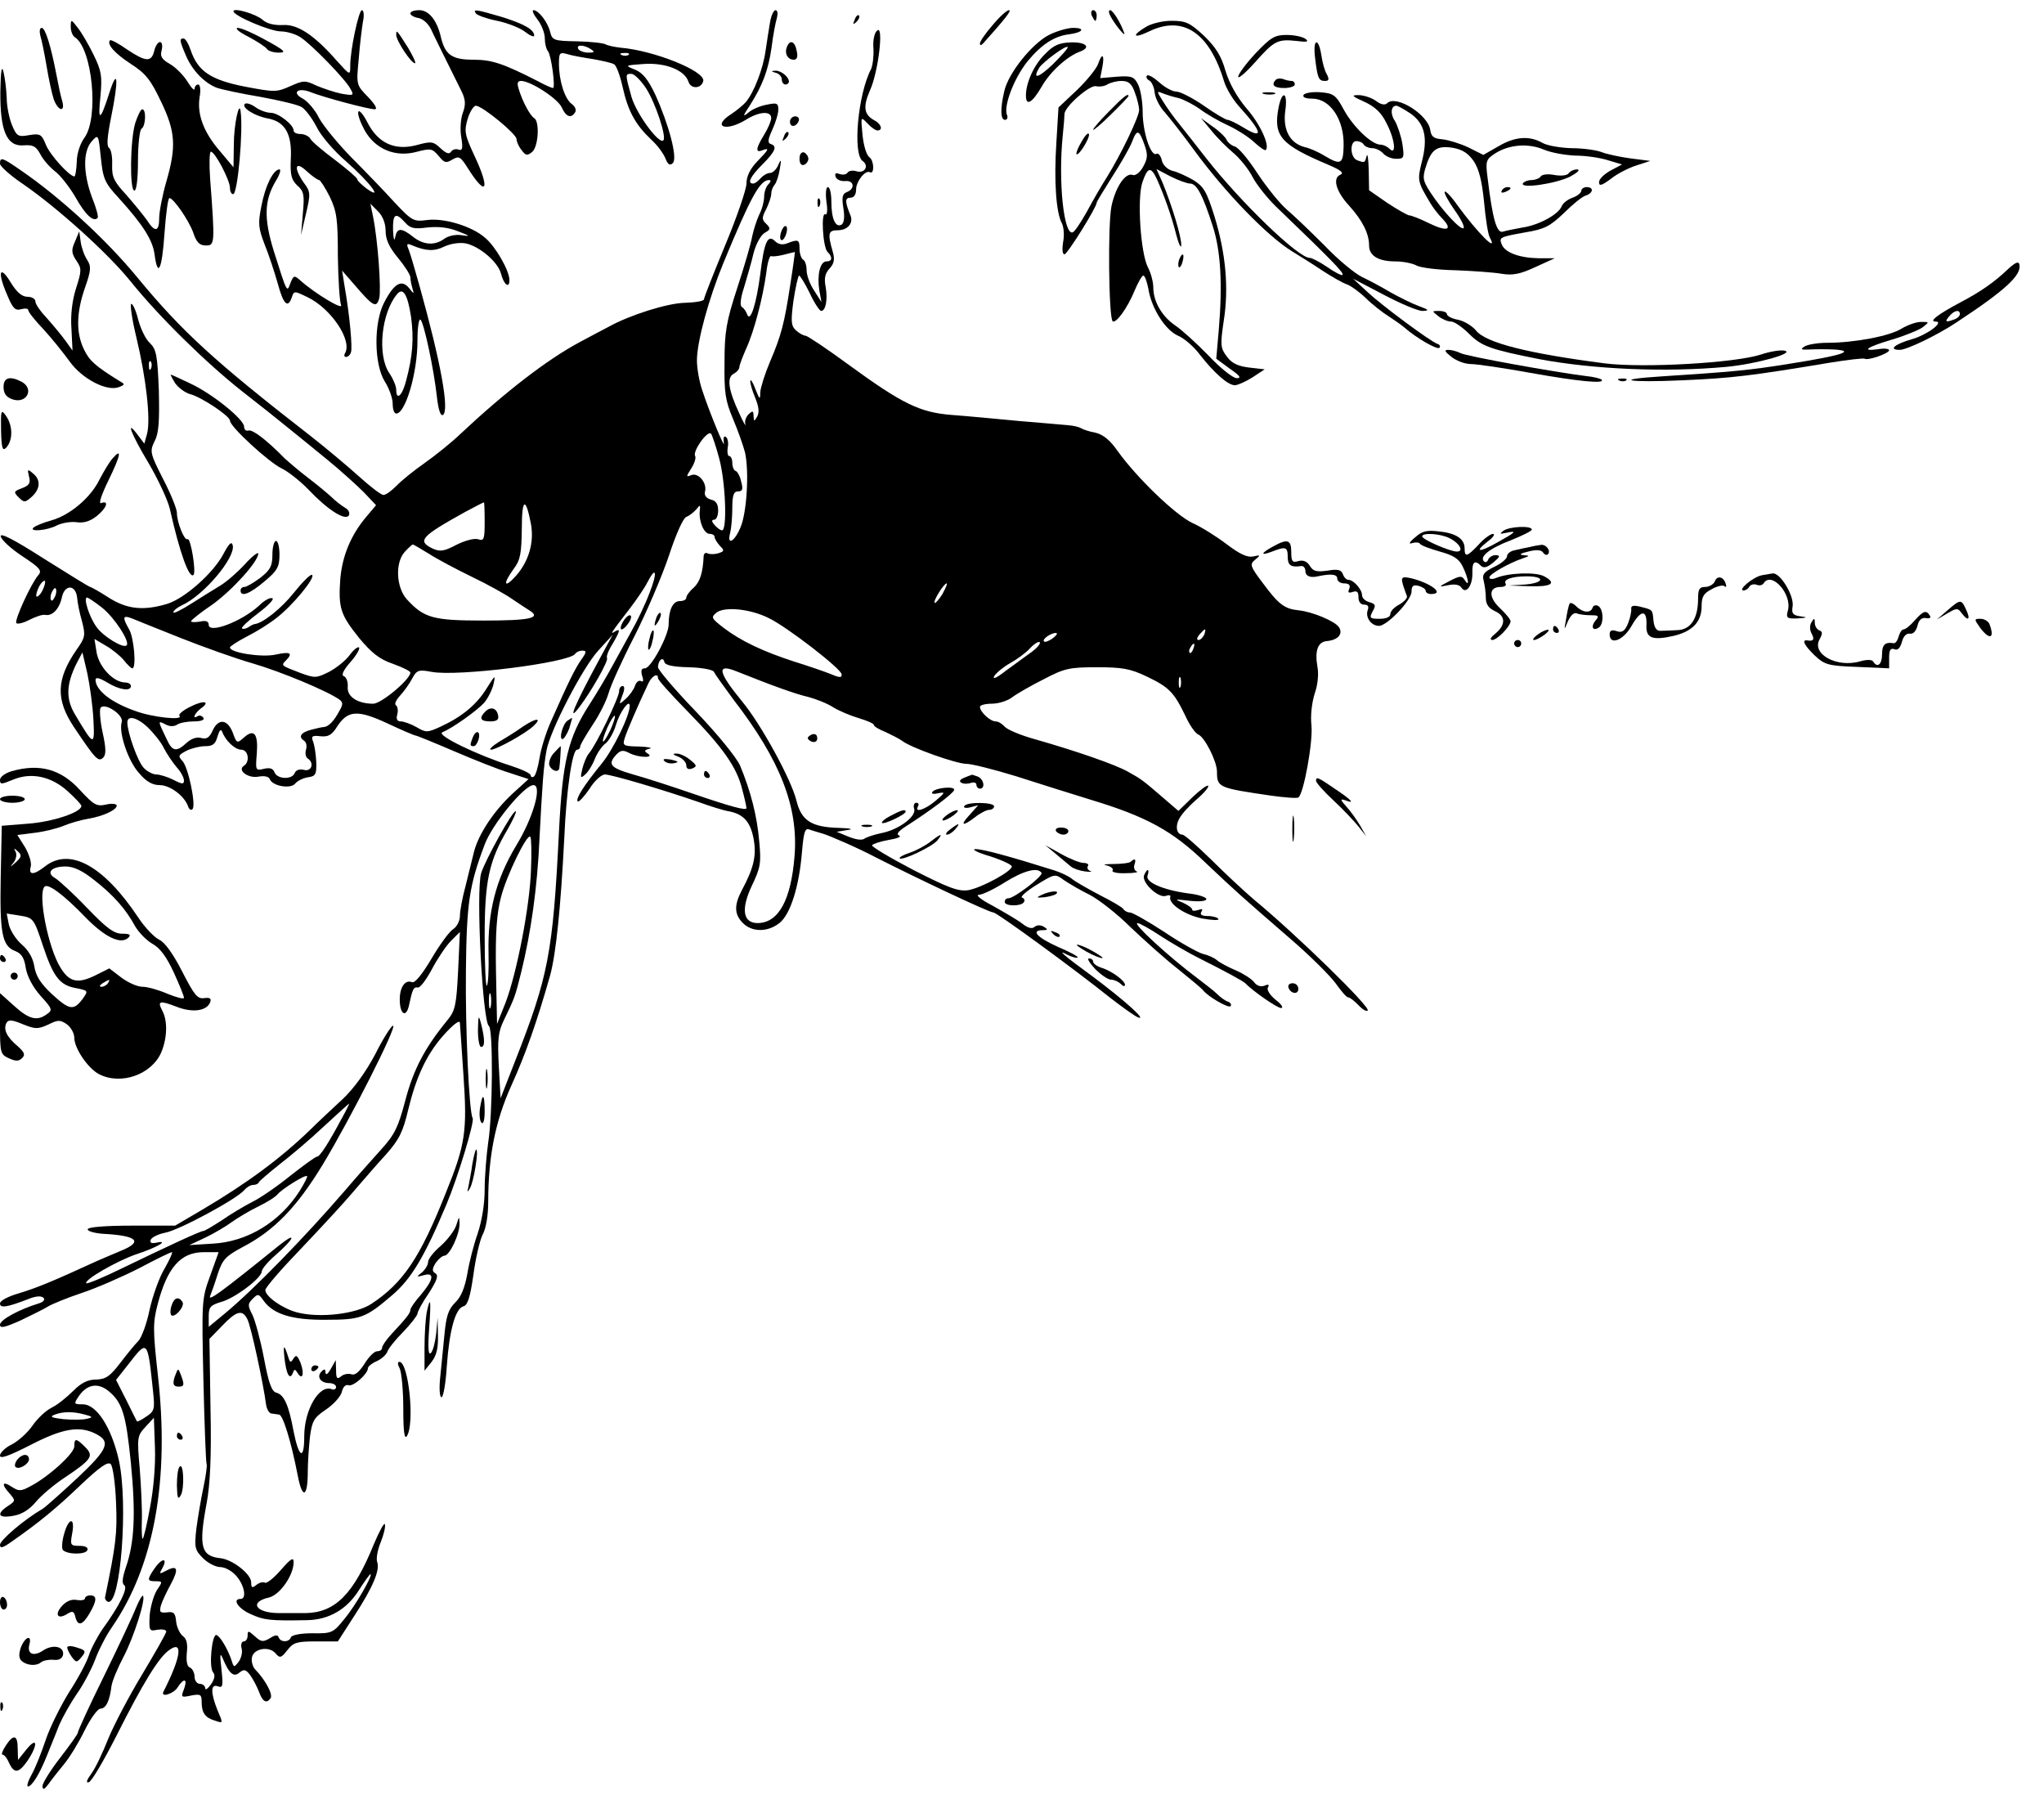 <?xml version="1.0" standalone="no"?>
<!DOCTYPE svg PUBLIC "-//W3C//DTD SVG 20010904//EN"
 "http://www.w3.org/TR/2001/REC-SVG-20010904/DTD/svg10.dtd">
<svg version="1.0" xmlns="http://www.w3.org/2000/svg"
 width="468pt" height="413pt" viewBox="0 0 468 413"
 preserveAspectRatio="xMidYMid meet">
<g transform="translate(0,413) scale(0.081,-0.081)"
fill="#000000" stroke="none">
<path d="M660 5067 c0 -13 104 -57 134 -57 17 0 43 -8 56 -17 33 -22 128 -120
141 -146 10 -18 9 -19 -26 -13 -20 4 -52 15 -71 23 -31 15 -36 15 -74 -2 -38
-17 -44 -17 -128 -1 -97 19 -133 44 -153 103 -6 18 -15 33 -20 33 -12 0 -12
-5 6 -47 18 -43 52 -78 87 -92 14 -5 70 -17 124 -26 54 -10 106 -22 117 -29
10 -6 29 -31 42 -56 12 -25 50 -69 84 -98 66 -58 107 -112 57 -76 -14 11 -26
22 -26 26 0 4 -28 28 -62 54 -35 26 -67 53 -71 61 -4 7 -17 13 -27 13 -11 0
-20 4 -20 10 0 16 -43 50 -65 50 -11 0 -31 7 -43 16 -13 9 -26 13 -30 9 -10
-10 27 -34 65 -41 49 -9 69 -44 65 -115 -2 -46 2 -59 19 -75 18 -16 20 -26 15
-79 l-5 -60 14 60 c13 56 13 62 -6 87 -30 43 -25 64 8 33 15 -14 31 -25 35
-25 3 0 17 -21 30 -47 20 -42 23 -63 23 -168 1 -66 5 -128 9 -138 8 -17 -75
33 -116 70 -16 14 -18 14 -27 -8 -10 -28 -9 -30 -47 90 -29 94 -27 144 6 199
11 18 15 32 10 32 -17 0 -40 -45 -51 -103 -10 -49 -9 -62 9 -109 12 -29 28
-79 37 -110 16 -60 29 -72 40 -39 6 18 7 18 44 0 67 -32 128 -123 106 -159 -3
-5 -2 -10 3 -10 6 0 12 6 14 13 5 12 -4 108 -18 187 l-7 44 34 -39 c54 -63 63
-68 71 -39 6 25 -4 166 -18 233 l-7 34 22 -22 c13 -13 21 -34 21 -55 0 -24 10
-46 35 -76 19 -23 35 -48 35 -55 0 -7 3 -22 6 -32 5 -16 4 -16 -10 2 -21 25
-42 13 -70 -41 -30 -57 -29 -175 2 -224 12 -19 22 -47 22 -62 0 -16 4 -28 10
-28 26 0 60 115 60 205 0 40 4 65 9 60 10 -12 37 -137 46 -218 4 -35 10 -55
17 -51 19 12 -6 149 -66 364 -13 47 -27 94 -31 104 -7 16 -5 18 11 11 38 -16
62 -17 90 -3 17 8 42 12 60 9 39 -8 91 -52 100 -85 8 -32 24 -44 24 -19 0 27
-39 95 -69 120 -38 33 -116 56 -163 50 -39 -5 -43 -3 -92 49 -28 31 -83 88
-122 127 -39 40 -80 90 -92 112 -11 23 -32 47 -46 55 -33 17 -14 33 23 18 35
-14 162 -48 180 -48 9 0 2 13 -19 35 -33 34 -33 34 -26 107 3 40 9 88 12 106
4 17 2 32 -3 32 -9 0 -33 -112 -33 -157 0 -28 0 -28 -38 14 -64 73 -111 104
-153 101 -24 -1 -45 4 -57 15 -18 16 -82 35 -82 24z m485 -597 c15 -17 26 -19
64 -14 31 3 59 0 86 -11 34 -13 36 -15 10 -11 -17 3 -38 -2 -49 -10 -27 -20
-59 -18 -89 6 -33 26 -45 25 -50 -2 -2 -13 -5 -4 -6 20 -1 47 7 52 34 22z m17
-267 c8 -61 5 -109 -14 -180 -11 -43 -28 -58 -28 -25 0 9 -9 31 -20 47 -34 51
-22 169 22 222 17 21 30 1 40 -64z"/>
<path d="M1160 5061 c0 -5 10 -11 22 -13 13 -2 28 -15 37 -33 7 -16 21 -43 29
-60 19 -38 38 -77 57 -115 11 -23 12 -37 3 -61 -6 -16 -8 -48 -4 -69 5 -31 3
-38 -8 -34 -8 3 -17 0 -21 -6 -5 -8 -14 -5 -30 10 -20 19 -26 20 -66 9 -63
-17 -110 5 -140 63 -12 24 -24 37 -26 31 -3 -7 6 -31 18 -53 30 -53 87 -77
148 -60 39 10 43 9 61 -12 16 -20 21 -21 39 -10 19 11 23 8 45 -27 52 -82 62
-57 16 40 -27 58 -28 68 -18 102 6 20 17 37 23 37 18 0 115 -80 115 -94 0 -7
6 -21 14 -31 12 -16 16 -17 30 -6 18 15 22 86 6 96 -12 7 -34 49 -44 83 -5 16
-3 22 7 22 27 0 104 -50 115 -75 12 -27 27 -32 38 -13 4 6 -1 17 -10 23 -20
15 -36 66 -36 114 0 30 2 33 23 27 12 -4 45 -10 72 -14 28 -5 55 -11 61 -15 6
-3 17 -32 24 -64 15 -68 36 -106 80 -148 18 -16 36 -41 41 -54 7 -18 13 -21
21 -13 14 14 -11 108 -50 194 -20 42 -35 61 -57 70 -30 12 -29 12 25 16 61 4
115 -17 126 -50 7 -22 37 -20 42 2 5 28 -139 86 -234 94 -17 2 -36 6 -41 9 -6
4 -42 8 -81 9 -67 1 -71 3 -77 27 -7 28 -33 61 -47 61 -5 0 0 -12 11 -26 12
-15 21 -39 21 -53 0 -15 4 -31 9 -37 9 -10 22 -104 14 -104 -3 0 -22 8 -42 19
-98 50 -130 61 -183 61 -61 0 -80 14 -92 65 -11 47 -34 75 -61 75 -14 0 -25
-4 -25 -9z m510 -101 c12 -8 11 -10 -7 -10 -12 0 -25 5 -28 10 -8 13 15 13 35
0z m107 -16 c-3 -3 -12 -4 -19 -1 -8 3 -5 6 6 6 11 1 17 -2 13 -5z m50 -96
c26 -41 58 -137 48 -146 -12 -12 -76 75 -90 123 -18 65 -18 65 0 65 8 0 27
-19 42 -42z"/>
<path d="M1345 5061 c3 -5 30 -15 60 -21 29 -6 65 -20 79 -31 14 -11 26 -16
26 -11 0 17 -28 33 -92 53 -72 21 -82 23 -73 10z"/>
<path d="M2177 5038 c-3 -18 -9 -55 -13 -83 -7 -51 -33 -118 -56 -145 -7 -8
-25 -23 -40 -33 -57 -36 -18 -52 40 -17 38 24 72 26 72 5 0 -8 -9 -29 -20 -47
-24 -39 -25 -52 -5 -44 21 8 19 3 -15 -32 -20 -21 -30 -42 -30 -62 0 -16 -27
-95 -60 -174 -33 -80 -60 -148 -60 -153 0 -5 -24 -9 -54 -10 -50 -1 -157 -35
-216 -68 -14 -7 -51 -27 -83 -44 -91 -49 -208 -139 -336 -259 -25 -24 -71 -61
-101 -82 -30 -21 -66 -50 -79 -64 -14 -14 -30 -26 -37 -26 -7 0 -38 24 -70 53
-31 28 -92 79 -134 112 -273 212 -366 297 -492 450 -87 106 -220 228 -330 303
-52 36 -58 38 -58 18 0 -7 30 -34 66 -58 97 -67 238 -194 302 -273 82 -102
214 -231 315 -311 49 -38 108 -85 131 -104 24 -19 74 -60 112 -91 38 -31 84
-73 103 -92 l34 -36 -27 -32 c-44 -52 -68 -110 -74 -175 -6 -83 0 -102 53
-168 35 -42 57 -60 95 -73 28 -10 50 -21 50 -25 0 -19 -82 -88 -105 -88 -44 0
-75 20 -72 48 1 14 -4 27 -11 30 -8 2 -2 16 18 39 17 19 28 38 25 42 -4 3 -16
-7 -27 -22 -11 -15 -37 -36 -58 -47 -36 -18 -40 -18 -81 -3 -55 21 -55 21 -41
35 21 21 13 26 -28 17 -39 -9 -130 5 -130 20 0 3 21 17 48 31 26 13 63 36 83
52 45 34 112 115 101 122 -4 3 -27 -20 -51 -50 -35 -44 -87 -86 -111 -89 -3 0
-11 -4 -18 -9 -7 -4 -15 -6 -18 -3 -3 2 18 22 46 43 28 21 46 40 40 42 -7 3
-24 -7 -38 -21 -49 -45 -142 -80 -142 -54 0 10 -8 13 -25 9 -14 -2 -25 -2 -25
1 0 3 27 25 60 47 57 41 130 122 130 144 0 6 -17 -7 -38 -30 -20 -22 -51 -49
-69 -60 -17 -10 -55 -34 -82 -51 -28 -18 -51 -29 -51 -25 0 5 11 14 24 20 62
28 151 134 144 169 -3 13 -10 7 -26 -23 -28 -54 -110 -127 -160 -142 -67 -20
-113 -15 -165 18 -26 17 -50 30 -52 30 -3 0 -61 36 -131 80 -86 55 -124 74
-122 63 2 -10 29 -35 61 -56 50 -33 57 -41 45 -54 -21 -25 -67 -126 -62 -135
3 -4 20 0 37 9 18 9 38 16 45 14 20 -4 40 17 47 50 8 37 39 36 43 -1 1 -14 7
-44 14 -68 10 -39 9 -45 -16 -80 -57 -83 -59 -140 -7 -218 61 -91 69 -100 83
-86 8 8 8 26 -2 71 -7 32 -9 64 -6 69 11 17 67 -20 60 -40 -9 -29 18 -110 49
-144 20 -24 38 -34 58 -34 30 0 71 -31 81 -61 3 -8 8 -11 12 -7 11 10 -12 121
-29 137 -12 13 -11 16 12 28 14 7 38 13 53 13 22 0 29 6 35 28 5 16 9 22 13
13 9 -25 36 -51 54 -51 20 0 25 -34 8 -45 -21 -13 12 -37 41 -31 18 3 29 0 32
-8 8 -19 60 -28 72 -11 6 7 22 15 35 17 22 3 25 8 24 43 -1 22 -5 48 -9 58 -6
15 -3 18 21 15 22 -2 32 3 48 29 30 45 58 46 142 7 40 -19 76 -34 79 -34 3 0
52 -20 108 -44 56 -24 126 -52 156 -61 l55 -18 -45 -41 c-53 -49 -96 -114
-109 -164 -5 -20 -16 -64 -24 -97 -9 -33 -16 -71 -16 -85 0 -14 -9 -31 -19
-37 -11 -7 -38 -44 -61 -83 -26 -44 -47 -70 -55 -67 -20 8 -35 -14 -35 -49 0
-42 18 -53 26 -17 10 47 13 53 25 51 6 -2 24 22 40 52 16 30 40 66 54 80 l25
25 -5 -109 c-5 -98 -8 -113 -30 -140 -64 -78 -96 -139 -119 -226 -20 -76 -30
-97 -67 -138 -24 -27 -71 -79 -104 -118 -113 -131 -257 -279 -339 -347 l-46
-38 0 30 c0 26 5 31 34 40 39 10 116 68 116 87 0 6 17 27 38 45 53 46 64 70
12 29 -167 -135 -202 -160 -196 -144 4 10 14 38 22 64 13 39 22 49 71 75 88
46 152 112 225 232 77 127 212 393 199 393 -5 0 -28 -36 -50 -80 -27 -51 -61
-98 -93 -128 -28 -26 -70 -65 -92 -87 -83 -80 -177 -150 -306 -226 l-75 -44
-122 0 c-74 0 -124 -4 -125 -10 -2 -5 17 -11 42 -13 98 -5 116 -22 52 -48 -20
-8 -51 -22 -68 -29 -126 -58 -173 -77 -220 -91 -31 -9 -54 -21 -54 -29 0 -14
20 -11 84 14 18 7 33 8 39 2 5 -5 0 -12 -14 -16 -55 -17 -109 -46 -109 -60 0
-11 13 -8 58 12 31 15 66 32 77 39 11 7 55 25 97 39 42 14 115 46 162 70 47
25 88 45 92 45 3 0 -6 -20 -20 -45 -15 -24 -34 -77 -43 -117 -8 -40 -23 -80
-32 -89 -9 -9 -32 -37 -51 -62 -29 -38 -41 -46 -68 -47 -24 0 -42 -9 -65 -32
-18 -18 -45 -40 -62 -48 -16 -8 -40 -31 -53 -50 -13 -19 -39 -43 -58 -53 -19
-9 -34 -24 -34 -32 0 -10 25 -1 86 30 91 47 138 55 184 32 44 -22 36 -43 -50
-124 -45 -42 -90 -82 -99 -88 -52 -30 -121 -89 -121 -102 0 -11 8 -9 33 9 79
55 127 95 195 160 55 52 77 67 85 59 6 -6 13 -55 15 -109 4 -87 -1 -122 -31
-267 -1 -5 3 -11 8 -13 36 -12 58 278 31 400 -21 93 -63 158 -102 158 -25 0
-26 1 -12 22 23 34 53 40 83 17 41 -33 51 -66 65 -205 14 -144 10 -225 -14
-294 -10 -30 -12 -46 -5 -51 12 -7 -13 -58 -61 -124 -15 -22 -33 -56 -39 -75
-6 -19 -31 -66 -56 -104 -24 -39 -54 -99 -66 -135 -12 -36 -30 -81 -40 -98
-10 -18 -14 -33 -10 -33 11 0 33 35 54 88 9 23 25 61 34 85 10 23 32 62 49 87
18 25 41 68 52 96 10 28 32 71 49 95 119 173 163 416 129 714 -14 126 -14 146
0 199 27 103 65 146 130 146 l42 0 -24 -67 c-24 -65 -24 -72 -19 -296 3 -126
7 -232 9 -236 2 -3 -2 -33 -9 -66 -7 -33 -16 -86 -20 -117 -6 -53 -4 -60 19
-83 14 -14 36 -25 49 -25 13 0 33 -11 45 -25 23 -26 30 -65 12 -65 -25 0 -6
-28 29 -43 37 -17 54 -19 159 -17 61 1 112 30 146 84 16 25 31 46 33 46 9 0
-42 -89 -73 -126 -32 -40 -36 -42 -91 -41 -34 0 -59 -5 -61 -12 -5 -14 -29
-14 -34 0 -3 8 -10 8 -25 -2 -19 -11 -25 -11 -42 5 -19 17 -21 17 -21 3 0 -10
-5 -17 -11 -17 -6 0 -9 -9 -6 -20 3 -10 -1 -27 -8 -37 -13 -17 -14 -17 -20 2
-10 31 -32 69 -43 73 -13 4 -22 -90 -10 -105 7 -8 5 -19 -6 -35 -9 -12 -16
-17 -16 -10 0 6 -7 12 -15 12 -8 0 -15 9 -15 20 0 11 -6 23 -13 26 -8 3 -11
17 -9 41 3 25 0 40 -11 48 -8 6 -17 24 -19 40 -2 25 -7 30 -26 27 -20 -2 -22
1 -17 20 4 13 17 40 28 60 23 43 19 55 -13 38 -20 -11 -21 -10 -10 9 15 29 -4
26 -24 -4 -21 -31 -20 -35 4 -35 20 0 20 -1 3 -26 -9 -15 -18 -47 -20 -71 -2
-43 -1 -45 22 -40 14 2 25 0 25 -5 0 -5 -31 -59 -68 -121 -37 -61 -80 -143
-96 -182 -15 -38 -36 -83 -48 -99 -13 -18 -16 -27 -7 -24 8 2 43 62 79 133 73
145 119 221 149 241 39 28 33 -20 -17 -118 -9 -18 29 -6 40 12 18 28 29 25 18
-5 -9 -23 -8 -24 20 -18 27 5 30 3 30 -18 0 -31 10 -45 38 -53 23 -8 23 -8 7
29 -20 50 -20 76 1 68 14 -5 15 1 10 48 -5 43 -4 49 4 30 18 -43 31 -53 47
-39 12 10 18 9 30 -7 8 -11 19 -32 25 -47 10 -29 22 -35 33 -18 7 11 -16 52
-42 79 -8 7 -13 23 -11 35 4 26 49 34 67 12 12 -14 16 -13 33 9 17 22 27 25
81 25 l62 0 47 73 c52 80 73 129 64 152 -3 9 1 33 10 55 9 22 14 44 12 51 -2
6 -16 -20 -32 -58 -57 -140 -109 -192 -193 -193 -16 0 -49 0 -74 0 -66 0 -86
31 -29 44 31 7 70 63 70 100 0 15 -8 10 -36 -22 -20 -23 -40 -39 -45 -36 -6 3
-16 0 -24 -6 -12 -10 -15 -9 -15 7 0 23 -52 64 -86 68 -56 6 -63 32 -40 155
10 53 14 132 11 270 l-3 195 36 37 c40 42 57 47 71 19 10 -17 46 -186 53 -241
2 -14 9 -26 16 -26 6 -1 16 -2 21 -3 11 -1 34 -77 52 -169 13 -71 29 -67 29 8
0 25 3 68 6 97 6 46 11 55 45 78 21 14 41 36 45 49 3 15 11 23 19 20 13 -5 55
32 55 48 0 5 11 14 25 20 13 6 27 18 30 27 3 9 23 34 45 56 21 22 39 45 40 51
0 6 14 32 32 58 23 36 28 50 19 56 -10 6 -10 12 0 29 8 11 19 21 25 21 15 0
44 62 43 92 -1 21 -1 20 -9 -5 -5 -16 -25 -42 -44 -59 -20 -17 -36 -37 -36
-46 0 -8 -8 -21 -17 -29 -17 -13 -16 -14 5 -8 31 9 28 -12 -8 -55 -17 -19 -30
-38 -30 -43 0 -9 -11 -23 -53 -68 -15 -16 -27 -34 -27 -39 0 -6 -6 -10 -14
-10 -8 0 -24 -16 -36 -36 -15 -23 -27 -33 -37 -29 -9 3 -22 0 -29 -6 -11 -9
-14 -6 -14 17 l-1 29 -14 -25 c-8 -14 -14 -19 -15 -10 0 10 -3 11 -11 3 -15
-15 -3 -33 22 -33 10 0 19 -5 19 -11 0 -6 -6 -9 -13 -6 -35 13 -77 -59 -77
-133 0 -69 -15 -62 -30 13 -14 76 -27 104 -49 110 -13 3 -22 28 -35 98 -10 52
-25 107 -33 123 -13 25 -13 30 1 44 15 15 17 15 31 -5 27 -38 80 -55 176 -54
99 0 112 5 187 69 54 46 91 107 154 257 32 76 80 234 74 244 -10 16 -21 254
-19 418 2 188 9 239 53 355 21 57 112 168 138 168 25 0 0 -91 -49 -171 -58
-97 -81 -188 -78 -306 1 -46 -1 -86 -5 -90 -3 -3 -6 59 -6 139 0 157 12 214
66 305 14 25 24 46 22 49 -7 6 -87 -139 -98 -175 -15 -52 4 -420 22 -432 12
-8 11 -248 -2 -329 -5 -36 -10 -95 -10 -133 0 -42 -8 -89 -20 -125 -11 -31
-24 -82 -29 -113 -7 -38 -17 -65 -34 -81 -20 -20 -26 -39 -31 -94 -4 -38 -9
-93 -12 -121 -3 -30 -1 -53 4 -53 5 0 12 39 15 88 7 100 24 163 47 169 12 3
19 26 28 88 6 46 18 98 26 114 10 18 16 56 16 92 0 129 20 229 65 329 41 90
73 182 110 312 17 63 30 193 40 388 6 139 23 250 36 250 5 0 9 4 9 9 0 5 16
32 35 61 19 28 39 68 45 89 5 20 38 93 73 161 35 69 79 172 98 229 19 58 40
106 49 109 8 3 21 13 28 21 11 14 12 14 10 -4 -3 -30 12 -65 28 -65 8 0 14 -4
14 -9 0 -5 7 -16 15 -25 13 -13 13 -15 -5 -21 -11 -3 -24 -3 -30 0 -5 3 -10 0
-11 -7 -2 -47 -10 -73 -28 -90 -12 -10 -21 -23 -21 -28 0 -6 -8 -10 -19 -10
-19 0 -31 -25 -31 -66 0 -31 -50 -124 -67 -124 -10 0 -12 -6 -8 -21 5 -14 3
-19 -3 -15 -6 3 -13 -2 -17 -13 -3 -10 -15 -27 -26 -37 -20 -18 -20 -18 -10 9
7 17 7 27 1 27 -6 0 -10 -7 -10 -15 0 -17 -65 -152 -85 -175 -7 -8 -15 -28
-19 -44 -6 -25 -5 -28 7 -17 8 6 21 26 28 44 7 18 21 38 31 45 9 7 23 31 29
52 11 37 39 75 39 54 0 -28 -47 -124 -79 -163 -49 -60 -75 -100 -68 -107 3 -3
18 13 33 35 14 23 34 41 44 41 18 0 164 -43 265 -78 33 -12 71 -24 85 -26 42
-8 61 -30 70 -77 9 -47 1 -83 -33 -146 -22 -42 -22 -68 3 -93 26 -26 70 -26
103 0 31 24 56 103 64 202 5 58 9 68 22 62 9 -3 25 -8 36 -11 18 -5 101 -41
150 -67 118 -60 321 -156 333 -156 10 0 229 -160 330 -241 35 -27 71 -53 80
-56 24 -8 -41 50 -128 115 -85 62 -105 80 -72 62 13 -6 26 -10 28 -7 3 2 -23
16 -56 30 -58 26 -78 47 -42 47 14 0 15 2 2 10 -9 5 -19 5 -26 -1 -7 -6 -19
-3 -35 10 -13 10 -51 32 -83 50 -33 17 -50 31 -39 31 10 0 43 16 73 35 53 33
93 44 104 27 5 -9 -77 -72 -94 -72 -6 0 -10 -4 -10 -10 0 -13 47 -13 54 -1 4
5 1 11 -5 13 -6 2 12 18 41 36 52 32 52 32 78 13 15 -10 47 -29 72 -41 25 -13
77 -53 115 -91 39 -37 99 -91 135 -119 36 -29 67 -55 70 -59 13 -18 72 -52 78
-46 4 4 1 10 -7 13 -7 2 -21 12 -30 21 -9 9 -35 29 -56 45 -78 58 -184 155
-170 156 6 0 35 -16 65 -36 29 -19 79 -48 109 -63 76 -38 125 -65 131 -71 21
-22 90 -70 101 -70 8 0 1 11 -15 23 -17 14 -26 29 -22 35 5 8 1 10 -10 5 -10
-4 -22 0 -29 10 -7 9 -30 24 -51 33 -21 9 -46 22 -54 29 -8 7 -26 15 -40 18
-14 4 -63 31 -109 62 -46 30 -90 55 -97 55 -7 0 -15 4 -19 10 -3 5 -34 23 -68
40 -34 18 -69 38 -77 45 -8 7 -31 18 -50 24 -124 39 -204 61 -223 60 -12 0 6
-10 41 -20 34 -11 62 -24 62 -29 0 -14 -85 -60 -123 -67 -28 -4 -55 6 -155 57
-67 35 -119 66 -117 70 3 4 24 11 47 15 24 4 37 9 30 12 -9 4 -4 11 15 24 75
48 137 95 140 105 4 12 -54 7 -62 -6 -3 -5 5 -6 17 -3 21 4 20 2 -7 -21 -29
-25 -62 -36 -50 -16 3 6 1 10 -5 10 -6 0 -9 -8 -6 -17 7 -22 -45 -60 -94 -69
-19 -4 -40 -11 -46 -15 -7 -6 -25 -3 -45 5 l-34 14 30 5 c19 2 11 5 -23 6 -78
2 -107 20 -121 78 -15 60 -100 215 -153 279 -69 84 -74 109 -15 85 105 -42
167 -64 202 -72 22 -6 53 -18 70 -29 16 -10 49 -24 73 -31 23 -7 42 -15 42
-19 0 -4 15 -13 33 -20 17 -8 39 -19 47 -25 24 -19 153 -65 182 -65 15 0 78
-16 140 -35 62 -20 158 -50 213 -67 155 -47 229 -87 321 -176 91 -86 98 -92
241 -216 56 -48 114 -106 129 -127 15 -21 30 -39 35 -39 5 0 17 -10 29 -22 11
-12 23 -19 26 -15 9 9 -201 214 -321 313 -27 23 -82 74 -121 113 -40 39 -76
71 -82 71 -16 0 -21 24 -8 46 6 12 28 36 49 54 21 18 35 35 32 38 -3 3 -23
-12 -45 -33 l-39 -38 -43 37 c-58 50 -62 53 -100 74 -35 20 -148 59 -264 92
-40 11 -77 27 -84 35 -7 8 -18 15 -26 15 -15 0 -44 27 -44 41 0 5 15 9 34 9
18 0 44 8 57 18 13 10 53 33 89 51 59 31 73 34 151 34 71 0 94 -4 140 -26 63
-30 77 -44 109 -110 12 -27 29 -51 37 -54 18 -7 53 -76 53 -105 0 -45 4 -46
154 -68 37 -5 72 -8 76 -5 15 9 42 159 37 204 -3 27 1 63 9 89 9 25 12 56 8
76 -8 46 1 71 27 73 31 3 46 20 34 39 -11 17 -75 44 -115 48 -39 4 -56 17 -99
75 -38 50 -39 55 -23 68 16 13 15 14 -6 9 -17 -3 -38 7 -75 35 -29 22 -72 49
-97 60 -48 23 -156 127 -210 202 -22 32 -42 48 -64 53 -17 3 -35 9 -41 13 -5
3 -21 7 -35 8 -14 1 -77 7 -140 12 -63 6 -148 14 -189 17 -91 7 -140 31 -295
144 -60 44 -114 80 -119 80 -6 0 -18 7 -27 15 -14 13 -15 25 -7 85 6 38 13 70
16 70 3 -1 17 -23 30 -50 13 -28 28 -50 32 -50 13 0 19 32 13 67 -5 25 -2 39
11 53 13 14 15 26 9 47 -15 52 -13 61 14 61 28 0 45 20 36 42 -16 39 -16 50 0
50 10 0 16 9 16 24 0 22 26 55 39 48 13 -7 12 32 -1 42 -9 6 -17 34 -20 64 -5
52 -5 52 14 32 10 -11 23 -20 28 -20 17 0 11 19 -9 29 -29 16 -32 38 -12 84
24 52 40 189 20 169 -8 -7 -12 -29 -10 -51 1 -22 -2 -47 -7 -58 -37 -71 -52
-238 -24 -259 20 -14 6 -37 -18 -29 -10 3 -21 1 -24 -4 -4 -6 -14 -7 -23 -4
-11 4 -14 2 -11 -8 3 -8 15 -13 27 -12 25 3 29 -22 5 -31 -13 -5 -15 -15 -10
-46 4 -24 2 -41 -5 -46 -17 -10 -29 16 -29 64 0 23 -4 42 -10 42 -5 0 -7 -17
-4 -41 4 -24 2 -39 -3 -36 -13 8 -7 -93 6 -106 15 -15 14 -27 -3 -27 -18 0
-27 -39 -20 -82 l6 -33 -21 33 c-12 18 -21 43 -21 57 0 13 -4 27 -10 30 -5 3
-10 17 -10 31 0 26 -4 27 -35 15 -13 -5 -25 -3 -34 6 -21 21 -31 -2 -42 -93
-11 -84 -28 -138 -37 -114 -3 8 -9 18 -15 21 -6 4 -4 25 6 55 8 27 21 71 27
97 7 27 21 52 32 58 16 9 17 12 4 25 -13 12 -13 18 0 42 7 15 14 34 14 43 0 8
4 19 9 25 5 5 12 25 15 44 5 28 4 31 -4 13 -5 -13 -16 -23 -23 -23 -8 0 -20
-7 -27 -15 -7 -8 -16 -15 -21 -15 -18 0 -8 20 26 54 37 37 43 52 23 58 -9 3
-7 14 5 40 9 20 17 45 17 57 0 18 -4 20 -32 14 -18 -3 -42 -13 -52 -22 -17
-14 -17 -11 3 19 36 56 53 101 62 165 4 33 11 70 15 83 3 12 2 22 -4 22 -5 0
-12 -15 -15 -32z m-5 -460 c-7 -7 -12 -23 -12 -35 0 -13 -6 -36 -14 -51 -7
-15 -16 -43 -20 -62 -3 -19 -22 -84 -42 -145 -31 -95 -36 -124 -36 -210 -1
-86 2 -108 24 -160 14 -33 29 -76 34 -95 12 -55 5 -171 -13 -212 -17 -41 -39
-52 -29 -15 3 12 6 43 6 70 0 36 4 47 16 47 13 0 15 6 9 28 -3 15 -11 29 -16
30 -5 2 -9 12 -9 23 0 10 -4 19 -9 19 -4 0 -6 11 -4 24 3 13 0 26 -5 30 -6 4
-8 -3 -6 -16 6 -27 -41 86 -62 151 -8 24 -14 61 -14 81 0 53 33 174 75 276 77
186 103 234 129 234 6 0 5 -5 -2 -12z m62 -283 c-17 -112 -26 -145 -58 -220
-14 -33 -26 -71 -27 -85 0 -22 -2 -21 -14 10 -7 19 -14 29 -14 22 -1 -7 6 -29
14 -48 10 -25 12 -41 5 -53 -8 -14 -9 -14 -10 2 0 15 -2 16 -14 5 -7 -7 -12
-20 -9 -28 2 -8 -6 5 -17 30 -31 66 -36 101 -17 112 10 5 17 14 17 19 0 6 9
29 19 52 23 50 47 143 57 214 3 29 10 51 14 48 4 -2 20 0 36 4 16 4 30 8 31 7
0 -1 -5 -41 -13 -91z m-201 -492 c18 -66 23 -203 8 -203 -5 0 -14 7 -21 15 -9
10 -9 15 -1 15 6 0 11 12 11 26 0 18 -6 28 -21 31 -13 4 -19 12 -16 23 6 24
-19 54 -39 46 -15 -6 -15 -5 0 19 9 14 14 30 11 35 -8 13 35 74 45 63 3 -4 14
-36 23 -70z m-532 -186 c9 -51 -6 -104 -42 -145 -34 -38 -39 -25 -7 19 19 25
22 43 23 114 0 86 11 91 26 12z m-131 7 c0 -50 -2 -55 -19 -49 -11 3 -37 -4
-61 -16 -34 -18 -46 -20 -66 -11 -46 22 -35 34 91 104 28 15 51 27 53 27 1 1
2 -24 2 -55z m-158 -90 c23 -15 78 -44 123 -66 44 -21 94 -49 111 -61 18 -12
40 -27 50 -33 36 -22 2 -29 -129 -29 -142 0 -168 7 -216 59 -31 33 -35 104 -7
135 11 12 21 21 23 21 2 0 22 -12 45 -26z m624 -111 c-12 -32 -35 -80 -51
-108 -15 -27 -40 -73 -55 -100 -15 -28 -43 -75 -63 -106 -62 -96 -77 -162 -87
-361 -17 -343 -30 -409 -124 -648 l-41 -105 -5 90 c-4 75 -2 97 14 130 31 64
32 67 49 135 28 114 46 241 52 380 8 152 11 200 20 249 11 57 102 233 146 281
l41 45 -38 -70 c-71 -131 -92 -182 -56 -134 35 46 82 130 78 138 -3 4 4 22 15
39 22 38 24 46 7 36 -14 -9 -14 -8 43 66 19 25 41 57 49 73 25 49 29 28 6 -30z
m-1716 7 c-6 -12 -14 -19 -17 -17 -2 3 1 15 7 27 6 12 14 19 17 17 2 -3 -1
-15 -7 -27z m2544 -10 c-10 -16 -20 -27 -22 -25 -5 5 26 55 34 55 3 0 -3 -13
-12 -30z m-2508 -6 c-4 -9 -9 -15 -11 -12 -3 3 -3 13 1 22 4 9 9 15 11 12 3
-3 3 -13 -1 -22z m133 -33 c35 -28 79 -96 69 -106 -9 -10 -68 26 -86 53 -20
28 -37 82 -26 82 3 0 23 -13 43 -29z m1884 -29 c52 -25 206 -144 206 -159 1
-10 -6 -10 -31 1 -18 7 -64 23 -103 35 -89 29 -150 58 -199 95 -36 28 -37 30
-20 44 24 17 95 10 147 -16z m-1663 -56 c63 -25 155 -58 204 -72 79 -23 209
-77 245 -102 11 -8 11 -14 0 -33 -15 -28 -30 -44 -44 -45 -5 0 -22 -4 -37 -8
-29 -8 -35 -20 -18 -31 6 -4 8 -15 5 -25 -3 -10 -1 -21 5 -25 19 -12 11 -38
-11 -32 -12 3 -22 0 -26 -9 -7 -19 -49 -18 -57 2 -4 11 -13 14 -30 10 -24 -6
-24 -4 -20 44 4 56 -8 70 -37 44 -19 -17 -20 -16 -31 14 -15 39 -41 41 -57 6
-9 -20 -17 -25 -32 -21 -13 4 -29 -2 -42 -14 -28 -26 -40 -24 -55 9 -26 54
-27 55 -5 44 12 -7 25 -7 34 -1 7 5 29 9 47 9 20 0 31 4 27 10 -4 6 -11 8 -16
5 -17 -11 -9 8 8 21 30 21 9 25 -30 5 -20 -10 -33 -21 -30 -25 14 -14 -76 -5
-126 14 -68 24 -110 58 -111 87 0 9 11 6 33 -7 34 -21 67 -26 67 -10 0 6 -8
10 -17 10 -33 1 -73 44 -80 85 l-6 38 32 -19 c18 -10 41 -29 51 -41 10 -13 21
-23 24 -23 12 0 5 86 -9 110 -20 35 -18 41 8 31 12 -5 74 -30 137 -55z m2894
9 c-4 -8 -11 -15 -16 -15 -6 0 -5 6 2 15 7 8 14 15 16 15 2 0 1 -7 -2 -15z
m-428 -10 c-11 -8 -22 -12 -25 -9 -6 6 19 24 34 24 6 -1 1 -7 -9 -15z m-60
-39 c-16 -11 -49 -36 -73 -53 -27 -21 -39 -26 -32 -14 7 10 27 26 45 36 18 10
43 28 55 41 12 13 25 21 28 18 3 -4 -7 -16 -23 -28z m457 9 c-3 -9 -8 -14 -10
-11 -3 3 -2 9 2 15 9 16 15 13 8 -4z m-1731 -32 c-18 -27 -34 -59 -85 -174
-14 -31 -28 -77 -32 -103 -4 -25 -11 -49 -16 -52 -5 -3 -9 -1 -9 4 0 5 -26 17
-57 27 -92 29 -210 86 -193 94 29 12 95 59 117 82 12 13 24 38 28 54 6 28 5
27 -19 -11 -28 -46 -70 -81 -131 -109 -37 -17 -41 -17 -68 -1 -16 9 -36 16
-44 16 -10 0 -14 6 -10 20 3 11 1 22 -4 26 -5 3 1 15 12 27 11 12 27 34 34 48
13 24 18 26 55 19 74 -14 390 26 406 51 3 5 12 9 20 9 13 0 12 -5 -4 -27z
m-1378 -167 c4 -77 2 -77 -51 12 -28 46 -26 87 4 147 l16 30 14 -60 c7 -33 15
-91 17 -129z m1684 147 c36 -1 68 -7 70 -13 2 -5 27 -40 55 -78 133 -172 184
-304 173 -442 -10 -125 -45 -189 -104 -190 -42 0 -48 39 -17 105 25 52 27 65
21 127 -6 71 -24 141 -54 213 -10 23 -63 88 -124 152 -60 62 -108 119 -108
126 0 19 14 32 18 15 2 -9 23 -14 70 -15z m-88 -31 c0 -5 37 -46 83 -93 101
-103 140 -159 155 -221 7 -26 12 -49 12 -53 0 -8 -44 4 -155 42 -55 19 -129
43 -165 53 -66 19 -74 29 -46 58 11 11 19 11 34 3 26 -14 74 -15 53 -2 -11 7
-10 10 5 14 10 2 -3 5 -29 6 -45 1 -48 2 -41 24 6 20 39 96 67 155 10 21 27
30 27 14z m1477 -24 c-3 -7 -5 -2 -5 12 0 14 2 19 5 13 2 -7 2 -19 0 -25z
m-1612 -123 c-23 -47 -29 -40 -8 8 9 20 19 35 21 33 2 -3 -4 -21 -13 -41z
m-1307 8 c16 -16 37 -41 45 -58 8 -16 25 -41 36 -54 12 -13 21 -30 21 -38 0
-11 -5 -11 -30 2 -16 8 -38 15 -48 15 -10 0 -27 9 -36 19 -17 18 -46 100 -46
128 0 21 27 15 58 -14z m1083 -401 c-3 -103 -40 -293 -72 -377 l-24 -60 -3
148 c-2 110 2 163 14 210 16 62 74 181 83 171 3 -3 4 -44 2 -92z m-114 -389
c-3 -10 -5 -2 -5 17 0 19 2 27 5 18 2 -10 2 -26 0 -35z m-87 -45 c0 -2 5 -68
10 -147 11 -159 6 -196 -50 -334 -73 -184 -121 -254 -210 -313 -44 -29 -147
-41 -211 -24 -41 11 -89 45 -89 63 0 7 45 59 101 117 55 58 122 130 147 160
26 30 67 78 93 106 38 43 48 64 63 127 22 91 51 154 97 207 29 33 49 48 49 38z
m-334 -270 c-36 -68 -63 -110 -70 -108 -4 0 -37 -24 -74 -53 -37 -30 -86 -64
-109 -75 -23 -12 -62 -35 -86 -52 -25 -16 -48 -30 -52 -30 -8 0 -105 -45 -233
-107 -51 -25 -95 -43 -98 -41 -8 9 86 63 141 82 56 18 96 41 58 33 -15 -3 -20
-1 -17 8 3 7 21 16 41 20 39 7 202 95 223 120 7 8 18 15 25 15 8 0 15 3 17 8
2 4 28 26 58 50 30 23 87 71 125 107 39 36 71 65 72 65 1 0 -8 -19 -21 -42z
m-119 -205 c-56 -88 -148 -144 -247 -149 l-65 -4 45 21 c25 12 59 32 75 44 17
12 50 32 75 44 25 12 50 28 55 35 13 15 78 56 83 51 2 -2 -8 -21 -21 -42z
m-414 -570 c5 -47 3 -53 -20 -68 -13 -9 -25 -15 -26 -13 -1 2 -15 29 -30 60
l-29 57 34 43 c56 72 55 73 71 -79z m-193 -62 c23 -6 23 -8 5 -12 -11 -3 -40
-3 -65 -1 -35 4 -41 7 -25 13 24 9 52 9 85 0z m184 -263 c-9 -49 -18 -88 -21
-88 -2 0 -3 24 -2 53 1 28 -2 94 -6 145 -8 89 -7 93 16 118 l24 26 3 -84 c2
-50 -4 -118 -14 -170z"/>
<path d="M1760 3340 c-6 -11 -7 -20 -3 -20 5 0 14 9 21 20 7 11 8 20 2 20 -5
0 -14 -9 -20 -20z"/>
<path d="M1604 3062 c-13 -9 -25 -52 -14 -52 4 0 13 14 19 30 5 17 9 30 8 30
-1 0 -7 -4 -13 -8z"/>
<path d="M1565 2970 c-9 -10 -15 -26 -12 -35 7 -15 26 -21 28 -7 2 12 5 62 4
62 -1 0 -10 -9 -20 -20z"/>
<path d="M1372 3088 c-19 -19 -14 -28 14 -28 18 0 25 5 22 17 -4 21 -21 26
-36 11z"/>
<path d="M1479 3046 c-18 -13 -50 -33 -69 -44 -19 -12 -29 -22 -22 -22 15 0
100 47 121 68 24 23 6 22 -30 -2z"/>
<path d="M1336 3014 c-8 -21 -8 -24 3 -24 5 0 11 9 14 20 6 24 -8 27 -17 4z"/>
<path d="M1918 2960 c12 -5 22 -16 22 -24 0 -10 6 -13 17 -9 14 6 13 9 -7 25
-12 10 -30 18 -39 17 -11 0 -9 -3 7 -9z"/>
<path d="M1878 2948 c6 -6 18 -8 28 -6 14 3 12 5 -9 10 -19 3 -25 2 -19 -4z"/>
<path d="M1990 2910 c0 -5 5 -10 11 -10 5 0 7 5 4 10 -3 6 -8 10 -11 10 -2 0
-4 -4 -4 -10z"/>
<path d="M2806 5028 c-20 -23 -36 -46 -36 -52 0 -6 3 -6 9 0 60 67 82 94 73
94 -6 0 -27 -19 -46 -42z"/>
<path d="M3086 5055 c4 -8 8 -15 10 -15 2 0 4 7 4 15 0 8 -4 15 -10 15 -5 0
-7 -7 -4 -15z"/>
<path d="M3139 5053 c12 -23 43 -61 39 -48 -10 29 -32 65 -40 65 -5 0 -4 -8 1
-17z"/>
<path d="M2416 5043 c-6 -14 -5 -15 5 -6 7 7 10 15 7 18 -3 3 -9 -2 -12 -12z"/>
<path d="M200 5023 c0 -12 5 -25 11 -29 50 -31 69 -227 28 -284 -12 -16 -22
-45 -22 -69 -1 -22 -4 -41 -7 -41 -15 2 -68 60 -80 89 -12 30 -16 33 -47 28
-32 -6 -36 -3 -49 28 -8 19 -15 54 -15 77 -1 24 -5 57 -9 73 -5 21 -8 5 -9
-55 -1 -111 18 -156 66 -152 27 2 35 -3 47 -25 8 -16 27 -37 41 -48 15 -11 41
-44 58 -73 28 -50 51 -72 63 -59 3 2 -4 29 -16 58 -25 68 -26 129 -1 158 19
21 19 21 26 -45 6 -60 11 -72 49 -113 70 -77 98 -121 103 -162 9 -67 21 -43
28 61 4 55 10 100 14 99 12 -1 54 -62 67 -97 9 -28 18 -37 36 -37 25 0 26 4
12 188 -3 42 -2 77 2 77 12 0 54 -81 54 -102 0 -10 4 -18 9 -18 13 0 29 182
21 235 -4 30 -19 -39 -19 -94 l-1 -65 -37 44 c-47 54 -66 104 -59 153 4 22 2
37 -4 37 -5 0 -10 -6 -10 -12 0 -7 -9 2 -20 20 -11 18 -34 41 -50 50 -23 13
-28 22 -23 39 3 13 1 23 -5 23 -5 0 -13 -11 -16 -25 -8 -32 -23 -32 -77 4 -24
17 -45 28 -48 26 -10 -11 13 -37 59 -67 42 -27 56 -45 85 -106 41 -85 44 -127
15 -227 -11 -38 -20 -85 -20 -102 0 -40 -12 -42 -35 -6 -10 14 -36 46 -58 71
-35 38 -41 50 -40 85 1 23 -3 44 -9 48 -7 5 -5 31 6 86 22 108 19 144 -5 69
-26 -81 -33 -83 -25 -8 5 55 3 70 -19 115 -14 29 -34 63 -45 77 -19 25 -20 25
-20 3z"/>
<path d="M3238 5022 c-40 -24 -34 -33 8 -13 97 48 172 -1 214 -140 6 -20 26
-54 46 -75 64 -71 66 -91 6 -54 -18 11 -37 20 -42 20 -5 0 -36 18 -67 40 -32
22 -67 40 -78 40 -11 0 -33 12 -48 26 -16 14 -31 23 -35 19 -3 -3 -1 -10 7
-14 7 -4 14 -20 15 -35 2 -15 14 -39 28 -54 13 -15 51 -63 83 -107 90 -123
209 -245 278 -287 21 -13 60 -37 85 -54 26 -17 56 -34 67 -38 11 -3 36 -21 55
-39 19 -19 49 -42 65 -52 17 -11 37 -25 45 -32 33 -29 93 -64 99 -57 3 4 1 9
-6 11 -20 7 -155 107 -197 146 l-41 38 86 -45 c47 -25 97 -46 110 -46 20 1 19
3 -11 14 -19 7 -55 25 -80 39 -25 15 -61 34 -80 43 -19 9 -67 48 -105 88 -39
39 -87 85 -107 102 -20 17 -57 63 -83 102 -25 39 -54 74 -65 77 -10 3 -20 12
-23 19 -3 7 -20 24 -39 37 l-33 24 29 -35 c15 -19 44 -48 62 -63 19 -16 44
-47 55 -69 11 -21 43 -62 72 -89 150 -144 187 -182 182 -187 -2 -3 -22 7 -43
22 -21 14 -43 26 -50 26 -32 0 -194 156 -292 281 -27 35 -62 79 -77 98 -16 19
-36 48 -46 64 -18 29 -18 29 0 22 10 -4 29 -10 43 -13 13 -3 41 -17 61 -31 20
-15 55 -35 79 -46 24 -11 58 -32 74 -47 16 -15 32 -26 34 -23 12 12 -15 72
-54 117 -28 33 -49 71 -60 107 -12 42 -27 66 -61 99 -40 37 -51 42 -92 42 -25
0 -58 -8 -73 -18z"/>
<path d="M114 4998 c4 -13 12 -52 18 -88 6 -36 15 -77 20 -92 12 -33 33 -38
24 -5 -4 12 -11 45 -16 72 -16 84 -32 135 -42 135 -6 0 -7 -10 -4 -22z"/>
<path d="M702 4995 c26 -14 49 -29 53 -35 3 -5 18 -10 33 -10 23 0 17 6 -36
35 -34 19 -70 35 -80 35 -9 -1 4 -12 30 -25z"/>
<path d="M2965 5000 c-48 -25 -114 -107 -126 -158 -12 -51 -11 -82 2 -82 6 0
9 7 5 15 -9 26 21 104 59 151 39 47 75 71 118 76 38 5 46 18 11 18 -16 0 -47
-9 -69 -20z"/>
<path d="M1120 5000 c0 -16 42 -80 53 -80 4 0 -5 19 -19 43 -33 52 -34 53 -34
37z"/>
<path d="M3549 4948 c-27 -29 -49 -59 -49 -66 0 -7 21 11 47 40 54 61 64 67
118 61 30 -4 36 -2 25 6 -8 6 -32 11 -53 11 -34 0 -45 -7 -88 -52z"/>
<path d="M2224 4965 c-7 -18 3 -35 20 -35 9 0 12 9 8 25 -5 28 -20 33 -28 10z"/>
<path d="M2954 4946 c-31 -30 -54 -81 -54 -117 0 -31 17 -22 44 24 24 43 73
87 109 100 32 12 17 27 -25 26 -34 -1 -50 -8 -74 -33z m22 -29 c-41 -39 -59
-44 -38 -9 11 16 74 63 80 58 2 -3 -17 -24 -42 -49z"/>
<path d="M3717 4938 c7 -59 10 -68 28 -68 11 0 13 4 6 18 -6 9 -13 34 -16 55
-8 51 -24 47 -18 -5z"/>
<path d="M3104 4918 c-4 -12 -30 -45 -59 -73 l-53 -50 -6 -100 c-7 -106 -1
-198 16 -228 5 -11 7 -34 3 -53 -3 -19 -2 -34 4 -34 8 0 91 133 91 146 0 3 20
35 43 72 24 37 50 82 57 100 14 37 20 35 36 -11 9 -26 8 -37 -5 -60 -8 -15
-21 -25 -28 -23 -21 9 -49 -32 -61 -87 -11 -52 -8 -314 3 -326 9 -8 42 37 62
86 10 24 21 43 25 43 4 0 10 -17 14 -37 9 -57 49 -118 84 -133 17 -7 45 -31
62 -54 40 -51 78 -85 98 -86 8 0 31 10 50 22 l35 23 -44 5 c-32 4 -49 12 -63
31 -18 24 -19 32 -9 100 15 93 6 192 -26 296 -22 71 -31 85 -60 103 -19 11
-45 23 -59 26 -14 4 -27 16 -30 30 -3 13 -10 21 -15 18 -16 -9 -39 62 -39 118
0 29 -6 64 -13 78 -11 22 -18 25 -60 22 l-47 -4 6 31 c7 36 -1 42 -12 9z m104
-81 c7 -18 12 -41 12 -49 0 -19 -51 -125 -90 -188 -16 -25 -42 -70 -58 -100
-17 -30 -34 -56 -40 -58 -25 -8 -41 144 -28 273 3 28 5 55 5 62 1 21 73 84 90
78 9 -2 23 0 31 5 8 5 26 10 40 10 20 0 29 -7 38 -33z m62 -244 c21 -47 42
-106 55 -158 7 -27 14 -40 14 -29 1 23 -27 114 -53 177 l-17 38 40 -21 c22
-11 47 -20 55 -20 19 0 36 -33 64 -120 23 -71 28 -165 17 -295 l-7 -80 38 -28
c29 -20 34 -27 20 -27 -11 0 -47 29 -80 64 -34 35 -76 73 -94 85 -38 26 -62
68 -62 108 0 15 -7 41 -15 56 -21 40 -31 194 -16 240 15 44 24 46 41 10z"/>
<path d="M3135 4784 c-25 -25 -45 -48 -45 -52 0 -3 23 16 50 43 28 27 50 51
50 52 0 10 -15 -2 -55 -43z"/>
<path d="M3057 4698 c-10 -17 -16 -32 -14 -35 6 -6 39 47 35 57 -2 5 -11 -4
-21 -22z"/>
<path d="M3333 4365 c-3 -9 -3 -18 -1 -21 3 -3 8 4 11 16 6 23 -1 27 -10 5z"/>
<path d="M2193 4893 c9 -2 17 -11 17 -19 0 -8 5 -14 10 -14 6 0 10 4 10 8 0
14 -23 32 -39 31 -12 -1 -12 -2 2 -6z"/>
<path d="M3607 4874 c-15 -15 -6 -24 23 -24 17 0 30 5 30 10 0 6 -4 10 -9 10
-5 0 -16 2 -23 5 -8 3 -17 2 -21 -1z"/>
<path d="M3573 4833 c9 -2 23 -2 30 0 6 3 -1 5 -18 5 -16 0 -22 -2 -12 -5z"/>
<path d="M3685 4831 c-4 -7 5 -11 24 -11 51 0 91 -59 89 -134 -1 -51 -8 -55
-53 -28 -16 10 -42 22 -57 25 -42 11 -62 49 -55 102 8 54 -9 61 -19 9 -15 -80
6 -104 141 -161 35 -15 45 -23 34 -28 -23 -9 -13 -47 25 -88 37 -41 56 -78 56
-112 0 -29 26 -45 75 -45 20 0 46 -5 58 -11 11 -7 62 -13 112 -14 49 -2 108
-6 130 -10 31 -5 52 -1 95 19 l55 25 -47 0 c-53 1 -94 16 -103 39 -8 20 -6 21
66 34 55 9 70 17 109 54 24 24 52 47 62 50 22 7 24 24 3 24 -8 0 -15 -5 -15
-10 0 -6 -11 -15 -25 -20 -14 -5 -28 -16 -31 -25 -9 -22 -63 -52 -109 -59 -22
-4 -48 -9 -57 -12 -17 -5 -29 35 -43 152 -6 47 -5 52 21 69 39 25 93 30 138
11 21 -9 62 -16 90 -17 28 0 69 -6 91 -13 l40 -12 -32 -17 c-18 -10 -33 -24
-33 -33 0 -12 7 -10 33 9 17 14 50 31 72 38 l40 13 -55 7 c-30 4 -68 12 -83
18 -16 6 -54 11 -85 11 -31 1 -68 7 -82 15 -37 21 -78 18 -125 -10 l-42 -24
-42 21 c-23 11 -56 21 -73 23 -25 2 -32 7 -35 26 -6 44 -97 101 -122 76 -6 -6
-18 -4 -32 7 -13 9 -35 16 -49 16 -21 0 -19 -3 17 -19 30 -14 48 -31 62 -60
24 -45 29 -93 9 -73 -7 7 -18 12 -26 12 -24 0 -76 49 -103 98 -23 43 -30 47
-66 50 -23 2 -44 -2 -48 -7z m302 -53 c40 -28 50 -68 32 -137 -13 -52 -12 -56
24 -116 7 -12 22 -32 35 -45 30 -32 12 -37 -41 -11 -24 12 -48 21 -53 21 -5 0
-33 16 -62 35 l-52 36 -1 57 c-1 31 -3 49 -6 40 -5 -20 -5 -20 -27 -12 -20 8
-21 54 -2 54 8 0 18 -4 21 -10 3 -5 14 -10 24 -10 10 0 24 -7 31 -15 7 -8 23
-15 36 -15 23 0 24 2 18 43 -4 23 -14 52 -21 64 -14 20 -11 43 4 43 4 0 22
-10 40 -22z m179 -135 c15 -23 23 -56 29 -115 4 -45 11 -91 16 -100 26 -48
-35 13 -93 93 -16 23 -32 39 -34 36 -3 -3 9 -25 27 -51 18 -25 30 -48 26 -52
-7 -7 -59 48 -93 100 -22 34 -24 42 -13 75 15 48 31 59 76 52 27 -5 43 -15 59
-38z"/>
<path d="M382 4750 c-14 -48 -16 -190 -2 -190 6 0 10 35 10 84 0 47 5 88 10
91 12 7 14 55 2 55 -4 0 -13 -18 -20 -40z"/>
<path d="M2233 4755 c0 -18 19 -15 25 3 2 7 -3 12 -10 12 -8 0 -15 -7 -15 -15z"/>
<path d="M2216 4713 c-6 -14 -5 -15 5 -6 7 7 10 15 7 18 -3 3 -9 -2 -12 -12z"/>
<path d="M2260 4650 c0 -13 5 -20 13 -17 6 2 12 10 12 17 0 7 -6 15 -12 18 -8
2 -13 -5 -13 -18z"/>
<path d="M4434 4609 c-4 -6 -20 -8 -39 -5 -19 4 -36 2 -40 -4 -3 -5 -15 -10
-25 -10 -10 0 -21 -4 -25 -9 -10 -17 95 -1 134 19 20 11 29 19 19 20 -9 0 -20
-5 -24 -11z"/>
<path d="M4245 4560 c-3 -6 1 -7 9 -4 18 7 21 14 7 14 -6 0 -13 -4 -16 -10z"/>
<path d="M2311 4524 c0 -11 3 -14 6 -6 3 7 2 16 -1 19 -3 4 -6 -2 -5 -13z"/>
<path d="M2207 4440 c-3 -11 -2 -20 3 -20 4 0 10 9 13 20 3 11 2 20 -3 20 -4
0 -10 -9 -13 -20z"/>
<path d="M212 4416 c-11 -24 -10 -33 4 -54 15 -22 15 -28 -1 -78 -11 -34 -16
-76 -13 -115 l3 -61 -20 28 c-11 15 -35 44 -52 63 -18 19 -33 40 -33 48 0 7
-10 13 -22 13 -16 0 -31 13 -48 41 -31 51 -38 29 -10 -35 16 -39 23 -46 40
-41 11 3 20 2 20 -3 0 -5 19 -29 43 -54 23 -25 56 -66 74 -91 35 -49 106 -86
140 -72 17 7 17 8 -1 18 -66 41 -83 56 -98 87 -23 46 -23 103 2 175 18 51 18
61 6 80 -8 12 -16 35 -18 51 l-4 29 -12 -29z"/>
<path d="M5678 4340 c-41 -39 -78 -65 -137 -96 -62 -33 -90 -54 -70 -54 27 0
-24 -38 -67 -50 -49 -14 -67 -30 -34 -30 20 0 107 42 161 78 138 91 185 134
177 164 -2 9 -11 5 -30 -12z m-138 -129 c0 -5 -7 -12 -16 -15 -24 -9 -28 -7
-14 9 14 17 30 20 30 6z"/>
<path d="M386 4143 c27 -113 40 -228 30 -269 l-8 -29 -19 25 c-35 47 -19 3 31
-80 27 -46 54 -104 60 -129 28 -125 55 -199 67 -187 8 8 -8 107 -17 101 -9 -5
-30 48 -30 75 0 10 -17 53 -39 95 -37 73 -38 78 -24 107 12 22 14 57 12 143
-4 100 -7 116 -25 134 -12 10 -26 40 -33 65 -6 25 -15 46 -20 46 -4 0 2 -44
15 -97z m41 -85 c-3 -8 -6 -5 -6 6 -1 11 2 17 5 13 3 -3 4 -12 1 -19z"/>
<path d="M4066 4205 c10 -8 26 -15 36 -15 9 0 32 -16 51 -35 35 -35 61 -44
197 -71 153 -29 358 -38 530 -22 85 8 199 40 163 46 -12 2 -41 -3 -65 -11 -72
-24 -334 -39 -443 -25 -216 28 -336 58 -363 93 -10 12 -32 26 -50 30 -18 3
-32 11 -32 16 0 5 -10 9 -22 9 -21 0 -21 0 -2 -15z"/>
<path d="M5375 4170 c-33 -21 -133 -40 -210 -40 -27 0 -57 -5 -65 -11 -12 -8
-8 -9 15 -8 17 1 48 1 70 0 62 -4 20 -17 -125 -40 -117 -19 -165 -23 -364 -36
-142 -9 -95 -18 59 -11 141 6 197 13 419 50 49 8 93 13 97 11 9 -6 69 15 69
24 0 4 -13 6 -30 3 -52 -7 -33 6 38 27 37 11 76 27 87 35 19 15 19 15 -5 15
-14 0 -38 -9 -55 -19z"/>
<path d="M4103 4090 c14 -11 38 -20 54 -20 16 0 92 -11 169 -25 134 -24 214
-32 201 -19 -3 3 -23 8 -44 10 -88 11 -339 56 -355 65 -10 5 -25 9 -34 9 -13
0 -10 -5 9 -20z"/>
<path d="M495 4016 c9 -13 28 -27 42 -31 32 -8 113 -62 113 -75 0 -17 109
-117 146 -135 19 -9 54 -37 77 -61 52 -55 103 -88 113 -72 4 7 -1 17 -11 22
-10 6 -28 20 -39 31 -12 11 -41 35 -66 54 -25 19 -54 44 -66 55 -49 50 -90 82
-102 78 -7 -2 -12 3 -12 11 0 20 -87 91 -150 121 -30 14 -55 26 -57 26 -2 0 4
-11 12 -24z"/>
<path d="M10 4005 c0 -17 7 -28 23 -34 41 -16 66 28 28 49 -33 17 -51 12 -51
-15z"/>
<path d="M4578 4023 c7 -3 16 -2 19 1 4 3 -2 6 -13 5 -11 0 -14 -3 -6 -6z"/>
<path d="M3 3883 c1 -49 4 -60 14 -50 20 21 20 63 -1 92 -13 18 -14 13 -13
-42z"/>
<path d="M318 3803 c-9 -10 -25 -37 -37 -60 -25 -51 -83 -100 -136 -115 -22
-6 -44 -15 -50 -20 -15 -13 38 -9 66 6 14 7 39 11 55 9 20 -3 38 2 57 17 28
22 37 46 13 37 -8 -3 0 22 21 65 35 72 38 92 11 61z"/>
<path d="M82 3752 c5 -18 1 -25 -20 -33 -24 -9 -24 -11 -9 -26 15 -15 18 -15
37 2 24 22 26 48 3 66 -15 13 -16 12 -11 -9z"/>
<path d="M4250 3599 c-12 -9 -11 -10 8 -6 32 7 27 2 -25 -27 -53 -30 -67 -28
-27 3 15 11 21 21 14 21 -6 0 -25 -13 -40 -30 -33 -35 -40 -37 -40 -11 0 27
-24 43 -73 48 -34 4 -47 1 -67 -17 -17 -14 -19 -20 -8 -16 10 3 19 2 22 -2 3
-5 28 -14 56 -22 39 -11 54 -20 65 -43 16 -33 20 -61 5 -37 -8 12 -13 12 -42
-3 -33 -17 -33 -18 -4 -12 19 4 32 1 37 -7 13 -20 32 6 31 42 -1 31 7 37 24
20 8 -8 18 -5 35 9 19 16 21 20 7 21 -9 0 -18 -6 -21 -12 -2 -7 -8 -10 -12 -6
-14 13 15 37 76 60 32 13 59 26 59 30 0 12 -63 9 -80 -3z m-151 -22 c27 -14
40 -37 19 -37 -19 0 -98 34 -98 43 0 11 53 8 79 -6z"/>
<path d="M770 3531 c0 -32 -6 -43 -34 -65 -19 -14 -39 -26 -45 -26 -6 0 -11
-4 -11 -10 0 -20 27 -9 68 26 36 30 42 41 42 75 0 21 -4 39 -10 39 -5 0 -10
-17 -10 -39z"/>
<path d="M3598 3554 c-35 -19 -36 -27 -2 -14 38 15 44 13 44 -15 0 -24 9 -30
38 -26 6 1 12 -5 12 -14 0 -14 13 -20 35 -15 37 8 55 6 55 -6 0 -8 9 -14 20
-14 13 0 18 -5 14 -15 -5 -11 -2 -13 10 -9 12 4 16 0 16 -15 0 -13 6 -21 16
-21 11 0 14 -5 10 -16 -7 -20 10 -44 32 -44 23 0 92 72 92 97 0 16 5 20 20 16
11 -3 20 -9 20 -14 0 -5 7 -9 15 -9 41 0 -2 32 -58 45 -30 6 -30 3 -10 -51 2
-5 -8 -16 -22 -24 -14 -7 -25 -19 -25 -27 0 -8 -12 -13 -30 -13 -28 0 -30 2
-20 21 10 17 8 21 -9 26 -12 3 -21 12 -21 20 0 16 -24 43 -38 43 -6 0 -13 7
-16 16 -5 13 -15 15 -44 10 -30 -4 -40 -2 -49 13 -8 13 -19 18 -33 14 -17 -5
-20 -1 -20 26 0 35 -11 38 -52 15z"/>
<path d="M4325 3553 c-11 -2 -30 -6 -42 -9 -13 -2 -23 -10 -23 -17 0 -7 -16
-21 -36 -30 -30 -15 -35 -22 -30 -40 3 -12 6 -34 6 -48 0 -18 8 -29 25 -37 31
-14 32 -38 3 -63 -14 -11 -18 -18 -10 -19 14 0 51 38 52 53 0 5 -14 22 -30 37
-33 31 -32 60 2 60 10 0 17 4 14 9 -8 12 18 21 59 21 53 0 51 -18 -2 -23 l-48
-3 57 -2 c63 -2 80 8 43 28 -24 13 -102 10 -137 -5 -10 -4 -18 -3 -18 2 0 9
56 41 95 54 20 7 20 7 0 9 -12 1 -7 5 15 10 23 6 37 5 42 -3 4 -6 10 -8 13 -5
10 9 -4 28 -18 27 -7 -1 -21 -3 -32 -6z"/>
<path d="M4980 3473 c-25 -5 -70 -43 -51 -43 5 0 13 5 16 11 4 6 13 8 21 5 7
-3 16 -1 19 4 22 36 81 -30 69 -76 -6 -22 -3 -24 27 -23 28 2 30 3 8 6 -21 3
-25 8 -22 27 6 30 -36 99 -57 94 -3 0 -16 -3 -30 -5z"/>
<path d="M4847 3455 c-4 -8 -16 -15 -27 -15 -16 0 -20 -6 -20 -33 0 -55 -20
-87 -57 -89 -18 -1 -40 -2 -49 -2 -11 -1 -18 9 -20 28 -3 33 -2 31 -37 40 -20
5 -27 3 -26 -6 1 -7 -3 -26 -9 -41 -9 -22 -17 -27 -32 -22 -14 5 -20 2 -20 -9
0 -32 39 -17 62 24 26 46 44 47 42 2 -2 -37 17 -44 78 -30 53 13 78 40 78 84
0 27 6 36 29 48 16 9 32 12 36 8 4 -4 6 -1 3 7 -6 21 -25 24 -31 6z"/>
<path d="M4437 3393 c-3 -5 -7 -24 -10 -43 -6 -34 -6 -34 5 -7 8 17 17 26 26
22 7 -3 25 -5 39 -5 22 0 24 -2 13 -15 -14 -17 -8 -31 9 -20 15 9 14 52 -1 61
-6 4 -14 2 -16 -4 -5 -17 -28 -15 -46 3 -8 8 -17 12 -19 8z"/>
<path d="M5505 3374 l-30 -26 29 17 c27 16 30 16 41 1 18 -24 26 -19 13 9 -14
31 -16 31 -53 -1z"/>
<path d="M1856 3355 c-9 -26 -7 -32 5 -12 6 10 9 21 6 23 -2 3 -7 -2 -11 -11z"/>
<path d="M5412 3345 c-12 -14 -26 -25 -31 -25 -5 0 -11 -9 -14 -20 -3 -11 -9
-20 -14 -19 -24 4 -33 -4 -33 -31 0 -29 -13 -40 -25 -21 -3 6 -18 6 -36 1 -67
-20 -140 21 -115 63 8 15 8 21 -1 24 -7 3 -13 12 -13 21 0 14 -2 15 -9 3 -6
-9 -6 -22 0 -33 9 -17 5 -22 -13 -19 -16 2 -7 -15 22 -43 28 -26 38 -29 120
-32 l90 -4 0 30 c0 22 4 28 15 24 9 -4 16 3 21 20 4 16 12 25 22 24 10 -2 18
7 22 22 4 17 12 24 24 22 11 -2 15 1 11 7 -10 17 -19 13 -43 -14z"/>
<path d="M5597 3325 c27 -36 42 -31 27 9 -3 9 -15 16 -26 16 -18 0 -18 -1 -1
-25z"/>
<path d="M4390 3320 c0 -5 5 -10 11 -10 5 0 7 5 4 10 -3 6 -8 10 -11 10 -2 0
-4 -4 -4 -10z"/>
<path d="M1836 3294 c-4 -14 -5 -28 -3 -31 3 -2 8 8 11 23 4 14 5 28 3 31 -3
2 -8 -8 -11 -23z"/>
<path d="M4346 3305 c-11 -8 -15 -15 -10 -15 6 0 19 7 30 15 10 8 15 14 9 14
-5 0 -19 -6 -29 -14z"/>
<path d="M4280 3280 c0 -5 5 -10 10 -10 6 0 10 5 10 10 0 6 -4 10 -10 10 -5 0
-10 -4 -10 -10z"/>
<path d="M2291 3021 c-10 -6 -10 -10 -1 -16 13 -8 24 -1 19 14 -3 6 -10 7 -18
2z"/>
<path d="M32 2919 c-17 -5 -32 -16 -32 -24 0 -14 4 -13 36 0 52 22 109 10 156
-33 21 -19 38 -37 38 -41 0 -18 -82 -45 -150 -50 l-75 -6 -3 -146 c-3 -158 4
-194 41 -208 18 -7 26 -20 30 -49 5 -25 20 -53 42 -78 33 -36 34 -40 18 -51
-28 -21 -51 -15 -93 23 l-40 36 0 -86 c0 -83 1 -87 25 -98 20 -9 28 -9 38 1 9
9 6 16 -14 34 -30 25 -41 48 -30 66 6 9 17 7 46 -5 35 -14 42 -14 71 -1 28 14
34 14 53 1 11 -8 21 -25 21 -38 0 -30 39 -87 70 -103 62 -32 149 -1 176 62 17
41 18 89 3 117 -15 28 -8 30 39 12 45 -18 86 -13 96 12 4 11 0 14 -17 12 -19
-3 -28 9 -62 75 -25 49 -49 83 -65 90 -14 7 -40 34 -58 61 -99 149 -195 201
-265 146 -32 -25 -47 -25 -40 0 3 10 -5 35 -16 54 l-22 35 48 6 c26 3 64 12
83 20 19 8 51 17 70 20 42 7 80 25 80 37 0 5 -14 7 -30 3 -27 -6 -35 -1 -73
40 -54 60 -115 77 -195 54z m13 -257 c-17 -15 -18 -15 -6 0 7 9 9 23 5 30 -6
10 -4 11 7 0 11 -10 10 -15 -6 -30z m222 -51 c54 -42 89 -82 115 -130 10 -17
31 -39 48 -49 22 -12 40 -36 61 -81 16 -35 29 -67 29 -72 0 -5 -21 1 -46 11
-25 11 -57 20 -71 20 -15 0 -41 12 -60 26 l-34 26 -40 -20 c-49 -24 -73 -19
-98 22 -35 56 -65 209 -45 229 10 10 55 -24 114 -85 56 -58 102 -80 123 -59 8
8 4 11 -18 11 -23 0 -44 16 -99 73 -39 41 -80 78 -90 84 -27 15 -11 33 29 33
23 0 47 -11 82 -39z m-146 -184 c30 -90 48 -113 95 -121 34 -7 34 -7 17 -31
-25 -33 -37 -31 -87 15 -31 29 -45 51 -49 78 -4 24 -17 46 -36 62 -16 14 -32
39 -36 56 l-6 31 38 -6 c37 -6 39 -8 64 -84z m184 -107 c-3 -5 -12 -10 -18
-10 -7 0 -6 4 3 10 19 12 23 12 15 0z"/>
<path d="M2726 2901 c-12 -5 -16 -10 -9 -14 6 -4 18 -4 27 -1 9 3 16 1 16 -5
0 -6 5 -11 10 -11 16 0 11 27 -6 34 -9 3 -16 6 -17 5 -1 0 -11 -4 -21 -8z"/>
<path d="M3720 2892 c0 -5 22 -30 49 -55 27 -25 59 -59 71 -74 l22 -28 -17 30
c-10 17 -27 41 -39 54 -18 20 -18 23 -3 18 28 -11 19 0 -29 32 -48 33 -54 36
-54 23z"/>
<path d="M0 2840 c0 -5 16 -10 35 -10 19 0 35 5 35 10 0 6 -16 10 -35 10 -19
0 -35 -4 -35 -10z"/>
<path d="M2726 2821 c-4 -5 4 -7 16 -4 l23 6 -24 -27 c-29 -31 -20 -34 16 -6
14 11 32 20 39 20 8 0 14 5 14 10 0 12 -77 13 -84 1z"/>
<path d="M2517 2793 c-16 -8 -26 -17 -24 -20 6 -5 67 24 67 32 0 8 -13 4 -43
-12z"/>
<path d="M2676 2795 c-11 -8 -15 -15 -10 -15 6 0 19 7 30 15 10 8 15 14 9 14
-5 0 -19 -6 -29 -14z"/>
<path d="M3653 2755 c0 -33 2 -45 4 -27 2 18 2 45 0 60 -2 15 -4 0 -4 -33z"/>
<path d="M2438 2763 c6 -2 18 -2 25 0 6 3 1 5 -13 5 -14 0 -19 -2 -12 -5z"/>
<path d="M2686 2755 c-11 -8 -15 -15 -9 -15 6 0 16 7 23 15 16 19 11 19 -14 0z"/>
<path d="M2985 2750 c3 -5 13 -10 21 -10 8 0 14 5 14 10 0 6 -9 10 -21 10 -11
0 -17 -4 -14 -10z"/>
<path d="M2630 2720 c-14 -11 -40 -25 -58 -31 -18 -6 -31 -13 -29 -16 8 -7 90
32 106 50 18 22 12 21 -19 -3z"/>
<path d="M2985 2685 c17 -14 36 -30 42 -35 7 -6 25 -12 40 -14 16 -2 22 -1 15
1 -7 3 -10 9 -7 14 4 5 -2 9 -12 9 -10 0 -38 11 -63 25 l-45 25 30 -25z"/>
<path d="M3197 2664 c-3 -4 -25 -7 -49 -7 -24 0 -33 -2 -20 -4 12 -3 20 -9 17
-14 -4 -5 13 -9 37 -8 24 0 38 3 31 5 -7 3 -9 12 -6 20 5 15 1 18 -10 8z"/>
<path d="M3234 2625 c-8 -20 41 -66 62 -58 8 3 14 2 12 -3 -6 -19 41 -51 90
-61 28 -5 49 -6 46 -1 -3 4 -16 8 -30 8 -17 0 -23 4 -18 12 5 8 2 9 -9 5 -10
-3 -17 -3 -17 1 0 5 -12 13 -27 20 -25 10 -23 10 20 5 28 -3 47 -1 47 5 0 5
-23 13 -52 16 -72 10 -122 32 -114 51 3 8 3 15 0 15 -2 0 -7 -7 -10 -15z"/>
<path d="M2945 2570 c-17 -8 -16 -9 7 -7 15 2 30 6 34 10 10 10 -17 8 -41 -3z"/>
<path d="M2977 2459 c7 -7 15 -10 18 -7 3 3 -2 9 -12 12 -14 6 -15 5 -6 -5z"/>
<path d="M3070 2410 c19 -11 40 -19 45 -19 6 0 -6 8 -25 19 -19 11 -39 19 -45
19 -5 0 6 -8 25 -19z"/>
<path d="M0 2390 c0 -5 5 -10 11 -10 5 0 7 5 4 10 -3 6 -8 10 -11 10 -2 0 -4
-4 -4 -10z"/>
<path d="M3096 2360 c16 -16 36 -30 45 -30 8 0 20 -5 27 -12 7 -7 12 -8 12 -2
-1 12 -38 39 -67 48 -13 4 -23 12 -23 17 0 5 -5 9 -12 9 -6 0 2 -13 18 -30z"/>
<path d="M30 2340 c0 -5 5 -10 10 -10 6 0 10 5 10 10 0 6 -4 10 -10 10 -5 0
-10 -4 -10 -10z"/>
<path d="M3642 2308 c6 -18 28 -21 28 -4 0 9 -7 16 -16 16 -9 0 -14 -5 -12
-12z"/>
<path d="M1351 2188 c0 -27 4 -48 9 -48 11 0 11 21 0 65 -7 27 -8 25 -9 -17z"/>
<path d="M1373 2050 c0 -25 2 -35 4 -22 2 12 2 32 0 45 -2 12 -4 2 -4 -23z"/>
<path d="M1357 1968 c-3 -18 -1 -37 4 -42 5 -6 9 7 9 32 0 50 -6 54 -13 10z"/>
<path d="M1335 1808 c-3 -24 -9 -52 -11 -63 -4 -16 -3 -17 4 -5 11 17 26 110
18 110 -2 0 -7 -19 -11 -42z"/>
<path d="M485 1409 c-4 -11 -4 -23 -1 -27 10 -9 39 25 32 37 -11 17 -24 13
-31 -10z"/>
<path d="M1206 1389 c-3 -17 -6 -61 -6 -98 l0 -66 20 25 c14 18 19 39 18 75
l-1 50 -4 -45 c-3 -25 -9 -49 -15 -55 -7 -7 -9 13 -5 68 6 82 4 97 -7 46z"/>
<path d="M804 1262 c5 -46 15 -66 24 -43 4 11 6 11 13 0 14 -23 20 -3 9 27 -9
22 -13 25 -20 14 -8 -13 -10 -12 -14 0 -13 41 -16 41 -12 2z"/>
<path d="M1130 1231 c5 -11 10 -62 10 -113 0 -64 3 -88 10 -78 23 35 5 210
-21 210 -6 0 -5 -8 1 -19z"/>
<path d="M880 1229 c0 -5 5 -7 10 -4 6 3 10 8 10 11 0 2 -4 4 -10 4 -5 0 -10
-5 -10 -11z"/>
<path d="M497 1216 c-11 -27 -8 -36 8 -36 16 0 17 5 6 34 -7 18 -8 18 -14 2z"/>
<path d="M500 1040 c0 -5 5 -10 11 -10 5 0 7 5 4 10 -3 6 -8 10 -11 10 -2 0
-4 -4 -4 -10z"/>
<path d="M210 1011 c0 -20 -74 -87 -125 -113 -26 -14 -32 -14 -52 -1 -27 18
-30 7 -5 -20 16 -19 16 -20 -5 -34 -35 -23 -28 -36 15 -28 24 4 46 18 64 40
15 18 52 49 81 68 76 51 83 61 58 86 -26 26 -31 26 -31 2z"/>
<path d="M50 975 c-7 -8 -10 -19 -6 -22 9 -9 38 8 38 22 -1 16 -18 16 -32 0z"/>
<path d="M508 954 c-5 -4 -8 -28 -8 -53 1 -36 3 -42 11 -28 11 19 8 93 -3 81z"/>
<path d="M181 763 c-6 -21 -7 -41 -3 -45 13 -13 65 -13 69 0 3 7 -5 12 -22 12
-26 0 -27 2 -21 35 9 47 -10 46 -23 -2z"/>
<path d="M0 571 c0 -12 5 -21 10 -21 6 0 10 6 10 14 0 8 -4 18 -10 21 -5 3
-10 -3 -10 -14z"/>
<path d="M240 581 c0 -4 -10 -6 -23 -4 -14 3 -29 -3 -41 -16 -23 -25 -13 -40
13 -24 16 10 20 9 24 -8 7 -27 20 -24 40 10 21 36 22 51 2 51 -8 0 -15 -4 -15
-9z"/>
<path d="M384 554 c-8 -21 -49 -108 -90 -192 -41 -83 -74 -155 -74 -160 0 -4
-23 -36 -50 -71 -28 -36 -50 -72 -50 -80 1 -12 5 -10 18 7 9 13 29 38 43 55
15 18 41 60 58 95 17 34 37 62 45 62 15 0 26 21 31 63 2 15 18 53 35 85 28 54
63 162 54 171 -2 2 -11 -13 -20 -35z"/>
<path d="M59 443 c-6 -18 -6 -30 1 -37 14 -14 42 -17 56 -5 6 5 22 8 35 7 15
-2 24 3 27 13 5 24 -27 32 -55 14 -28 -19 -47 -11 -40 16 8 29 -12 23 -24 -8z"/>
<path d="M190 443 c0 -5 6 -17 13 -27 12 -16 14 -16 26 -2 16 19 14 21 -16 30
-13 4 -23 3 -23 -1z"/>
<path d="M1 274 c0 -11 3 -14 6 -6 3 7 2 16 -1 19 -3 4 -6 -2 -5 -13z"/>
<path d="M16 165 c-9 -14 -13 -25 -9 -25 5 0 13 -10 18 -22 15 -33 28 -31 53
5 30 45 28 70 -3 32 l-24 -30 -1 33 c0 38 -12 41 -34 7z"/>
</g>
</svg>
